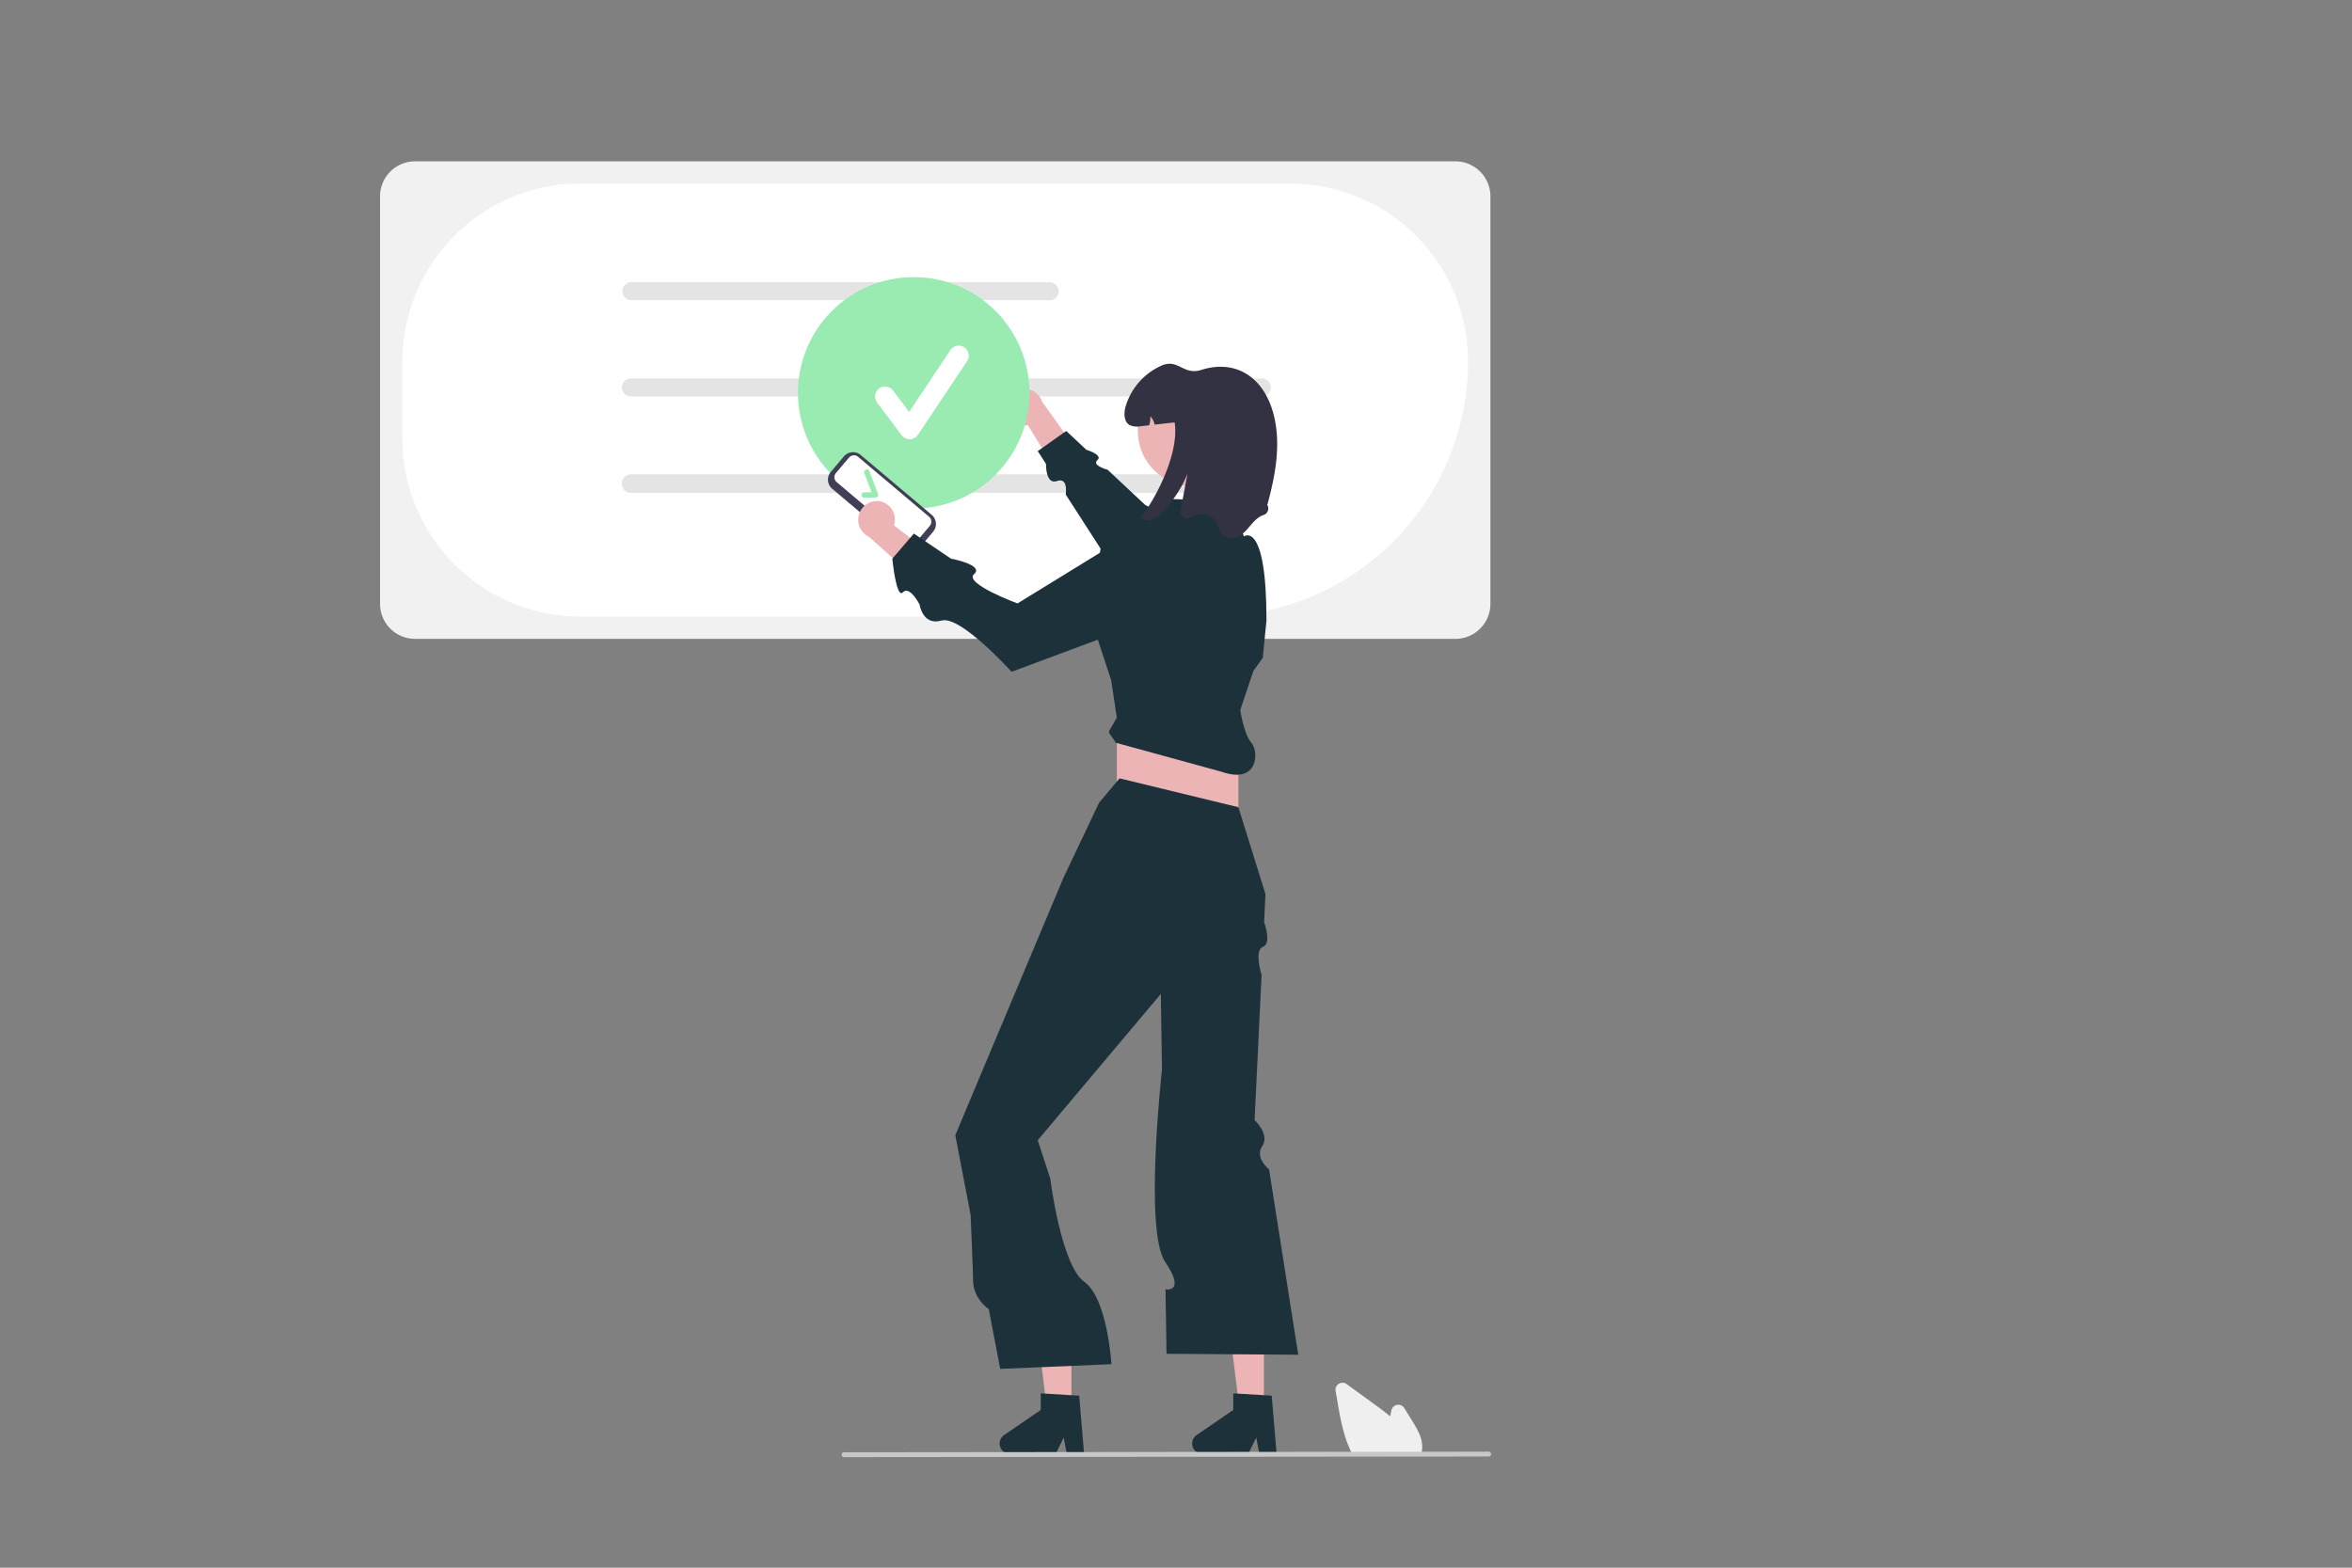 <svg xmlns="http://www.w3.org/2000/svg" viewBox="0 0 750 500"><rect x="0" y="0" width="750" height="500" fill="#808080" stroke="none"/><defs><style>.cls-1{fill:#f1f1f1;}.cls-2{fill:#fff;}.cls-3{fill:#e4e4e4;}.cls-4{fill:#ecb4b4;}.cls-5{fill:#1c313a;}.cls-6{fill:#99ebb2;}.cls-7{fill:#323242;}.cls-8{fill:#efefef;}.cls-9{fill:#c8c8c8;}.cls-10{fill:#413f56;}</style></defs><title>Illustrations</title><g id="Speech_Bubble" data-name="Speech Bubble"><path class="cls-1" d="M464.11,203.76H132.34a11.16,11.16,0,0,1-11.15-11.15v-130a11.16,11.16,0,0,1,11.15-11.15H464.11a11.17,11.17,0,0,1,11.15,11.15V192.61A11.17,11.17,0,0,1,464.11,203.76Z"/><path class="cls-2" d="M386.73,196.64H185a56.76,56.76,0,0,1-56.7-56.7V115.23A56.76,56.76,0,0,1,185,58.53H411.44a56.76,56.76,0,0,1,56.7,56.7A81.5,81.5,0,0,1,386.73,196.64Z"/><path class="cls-3" d="M334.69,95.76H201.35a2.88,2.88,0,1,1,0-5.76H334.69a2.88,2.88,0,0,1,0,5.76Z"/><path class="cls-3" d="M402.19,126.44H201.35a2.88,2.88,0,1,1,0-5.75H402.19a2.88,2.88,0,1,1,0,5.75Z"/><path class="cls-3" d="M402.19,157.12H201.35a2.88,2.88,0,1,1,0-5.75H402.19a2.88,2.88,0,1,1,0,5.75Z"/><path class="cls-3" d="M402.19,157.12H201.35a2.88,2.88,0,1,1,0-5.75H402.19a2.88,2.88,0,1,1,0,5.75Z"/><path class="cls-4" d="M320.62,130a5.92,5.92,0,0,0,6.14,5.7,5.19,5.19,0,0,0,1-.13l11,18,4.66-9.9-11.12-15.57A6,6,0,0,0,320.62,130Z"/><path class="cls-5" d="M402.92,181.52,365.12,161,353.2,149.83s-5.18-1.38-3.27-3.07-3.53-3.31-3.53-3.31l-6.4-6-9.09,6.43,2.63,4.08s-.18,6.75,3.52,5.46,2.77,4.3,2.77,4.3L361.92,192Z"/><circle class="cls-6" cx="291.36" cy="125.29" r="36.91"/><polygon class="cls-4" points="403.03 450.39 395.36 450.39 391.7 420.79 403.03 420.79 403.03 450.39"/><path class="cls-5" d="M407.08,463.69h-5.5l-1-5.2-2.52,5.2h-14.6a3.28,3.28,0,0,1-1.86-6l11.66-8V444.4l12.26.74Z"/><polygon class="cls-4" points="341.65 450.39 333.97 450.39 330.32 420.79 341.65 420.79 341.65 450.39"/><path class="cls-5" d="M345.7,463.69h-5.51l-1-5.2-2.52,5.2h-14.6a3.28,3.28,0,0,1-1.86-6l11.66-8V444.4l12.26.74Z"/><rect class="cls-4" x="356.15" y="226.49" width="38.74" height="44.1"/><path class="cls-5" d="M357,248.25,350.49,256l-11.33,23.84-28.53,67.89-6,14.36,4.87,25.38s.79,17.88.79,20.81c0,6,5,9.26,5,9.26l3.66,19.05,35.46-1.49s-1.24-21-8.66-26.29-10.84-32.9-10.84-32.9l-4-12.24L370.16,317l.25,16.3.12,7.89s-5.76,51.31,1,61.27.13,8.78.13,8.78l.32,20.54,42,.3L404.69,373s-4.71-3.71-2.19-7.45-2.44-8.31-2.44-8.31L402.29,311s-2.47-8,.43-9,.38-7.9.38-7.9l.43-8.93-8.64-27.72Z"/><path class="cls-5" d="M395.49,226.49,399.66,214l3-4.18,1.19-11.92c0-32.18-7.18-26.82-7.18-26.82l-4.14-11.32-19.08-.6-12.21,11.63-10.14,3.57-4,20.62,7.24,22,1.79,11.92c-3.41,6.29-3.12,3.31-.3,8l33.68,9.24c11.92,4.17,11.92-6.56,9.53-9.24S395.49,226.49,395.49,226.49Z"/><circle class="cls-4" cx="380.51" cy="137.46" r="17.68"/><path class="cls-7" d="M404.11,161.06a2.18,2.18,0,0,1-.76,3,2.28,2.28,0,0,1-.45.2c-2.37.79-3.83,3.08-5.54,4.92s-4.43,3.35-6.6,2.1-2.31-4.4-4.13-6.12-4.69-1.47-6.77-.2l-.06,0a2.18,2.18,0,0,1-3-.64,2.15,2.15,0,0,1-.32-1.58q1.08-5.81,2.18-11.6a39,39,0,0,1-8.16,12.34,9,9,0,0,1-3.54,2.49c-1.24.39-2.45-.89-3.65-.65,3-2.62,13-19.39,11.25-30.6l-6.35.71a5.72,5.72,0,0,0-1.41-2.67,6.9,6.9,0,0,1-.37,2.88l-2.65.29a5.71,5.71,0,0,1-3.62-.38c-1.76-1.08-1.81-3.62-1.31-5.62a20.66,20.66,0,0,1,11.36-13.24c5.44-2.55,7.05,3.12,12.78,1.31,11.32-3.58,20,2.54,23.06,13.89C408.6,141.42,406.73,151.53,404.11,161.06Z"/><path class="cls-8" d="M453.06,464.08H431.41l-.1-.17c-.27-.51-.54-1-.79-1.58-2.23-4.78-3.17-10.24-4-15.06l-.63-3.63a2.24,2.24,0,0,1,3.53-2.19c3.29,2.39,6.58,4.79,9.87,7.17,1.25.91,2.67,2,4,3.1.13-.64.27-1.28.4-1.92a2.25,2.25,0,0,1,2.67-1.71,2.22,2.22,0,0,1,1.43,1l2.53,4.07c1.85,3,3.48,5.9,3.15,9.05a.49.49,0,0,1,0,.12,6.62,6.62,0,0,1-.37,1.52Z"/><path class="cls-9" d="M474.79,464.54l-205.73.2a.78.78,0,0,1,0-1.55l205.73-.2a.78.78,0,0,1,0,1.55Z"/><path class="cls-10" d="M288,175l-22.63-19.11a3.82,3.82,0,0,1-.45-5.38l4.16-4.93a3.83,3.83,0,0,1,5.39-.46L297.1,164.2a3.83,3.83,0,0,1,.45,5.39l-4.16,4.93A3.83,3.83,0,0,1,288,175Z"/><path class="cls-2" d="M266.56,150.88a2.06,2.06,0,0,0,.25,2.9l22.62,19.11a2.07,2.07,0,0,0,2.91-.25l4.16-4.93a2.07,2.07,0,0,0-.24-2.9L273.63,145.7a2.07,2.07,0,0,0-2.9.24Z"/><path class="cls-6" d="M279.85,158.3a.88.88,0,0,1-.69.37l-3.56.08a.87.87,0,1,1,0-1.74l2.33,0-2.29-6.05a.87.87,0,1,1,1.62-.61l2.73,7.19a.85.85,0,0,1-.09.79Z"/><path class="cls-4" d="M280.3,159.82a5.94,5.94,0,0,1,5,6.73,6.9,6.9,0,0,1-.25,1l16.69,12.86L291.4,184l-14.26-12.76a6,6,0,0,1,3.16-11.41Z"/><path class="cls-5" d="M367.2,166.18l-42.74,26.28s-17.23-6.38-13.86-9.33-7.35-4.95-7.35-4.95l-11.84-8-6.87,8s1.25,13,3.38,10.73,5.31,3.89,5.31,3.89.94,6.85,7,5.12,22.34,16.35,22.34,16.35l52.59-19.61Z"/><path class="cls-2" d="M290.06,140.1a3.19,3.19,0,0,1-2.55-1.28l-7.83-10.43a3.19,3.19,0,0,1,5.11-3.83h0l5.12,6.82,13.15-19.72a3.19,3.19,0,1,1,5.31,3.54l-15.66,23.48a3.19,3.19,0,0,1-2.56,1.42Z"/></g></svg>